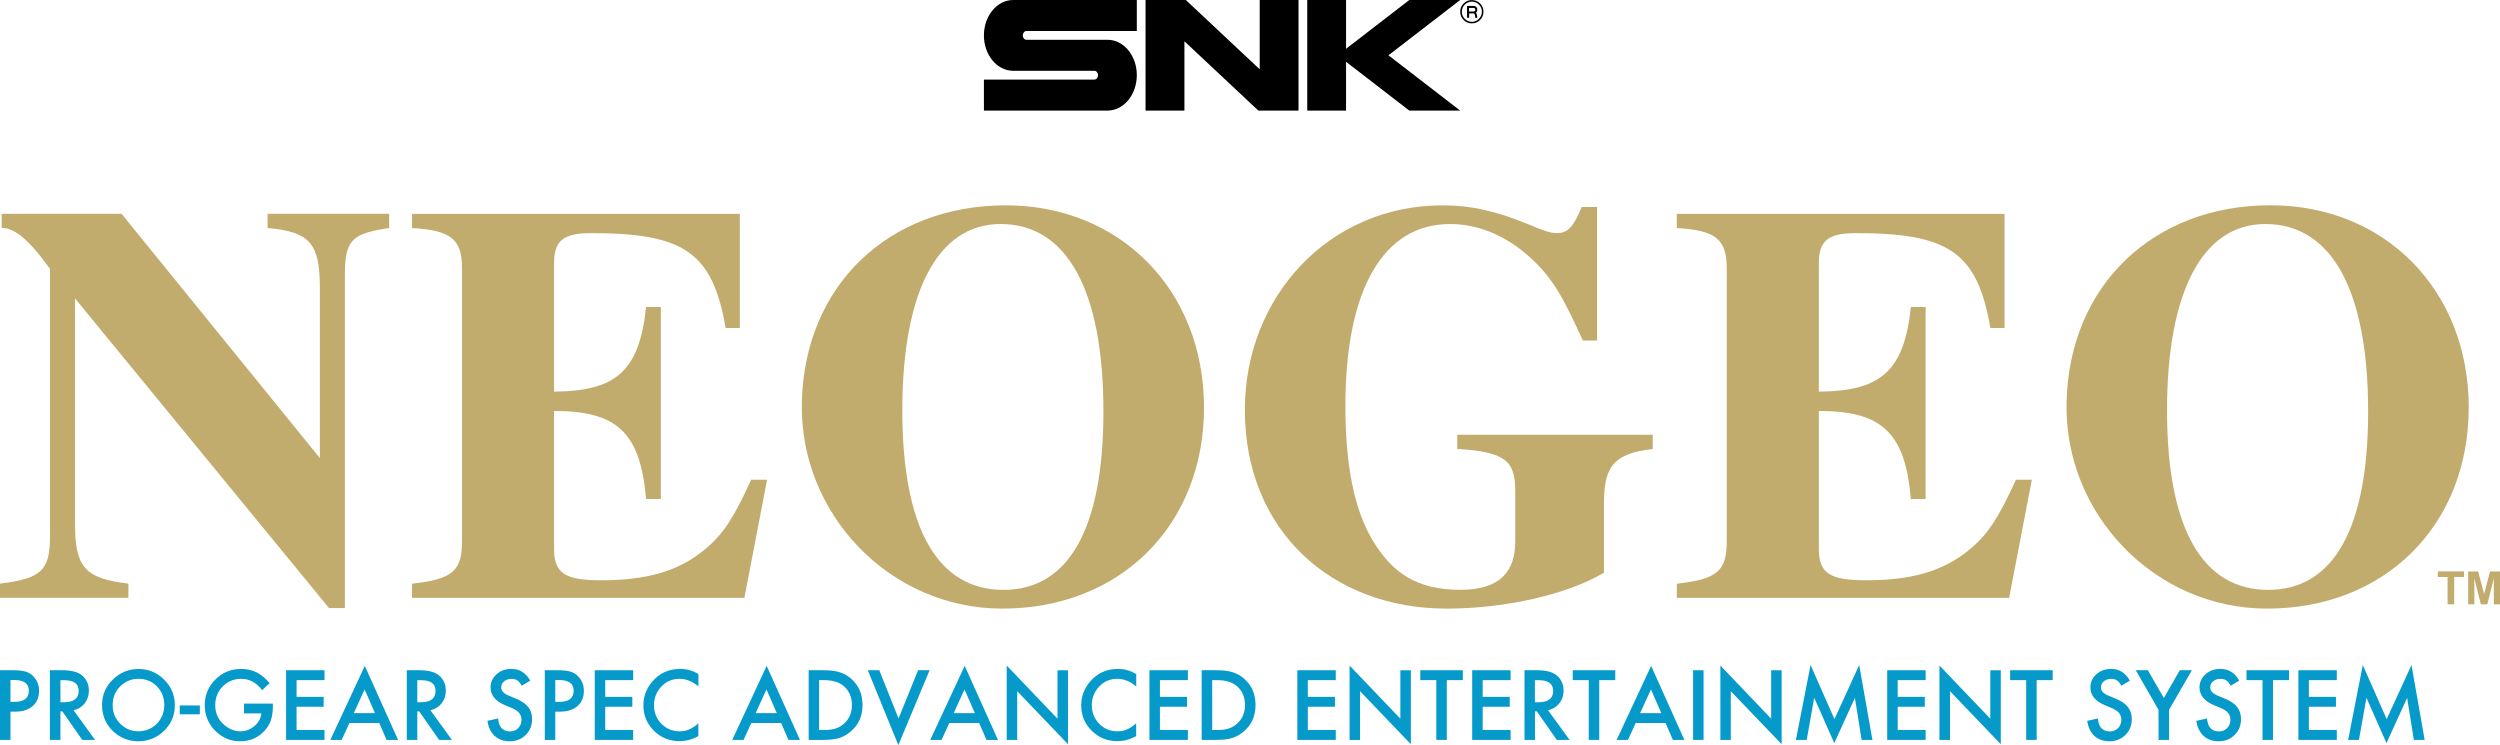 <?xml version="1.0" encoding="utf-8"?>
<!-- Generator: Adobe Illustrator 25.2.1, SVG Export Plug-In . SVG Version: 6.00 Build 0)  -->
<svg version="1.1" id="Layer_1" xmlns="http://www.w3.org/2000/svg" xmlns:xlink="http://www.w3.org/1999/xlink" x="0px" y="0px"
	 viewBox="0 0 3839 1144.3" style="enable-background:new 0 0 3839 1144.3;" xml:space="preserve">
<style type="text/css">
	.st0{fill:#2798D0;}
	.st1{fill:#0080BF;}
	.st2{fill:#FFFFFF;}
	.st3{fill:#C2AC6D;}
	.st4{fill:#069ACB;}
</style>
<g>
	<g>
		<g>
			<g>
				<path d="M1510.9,54.4c0,30,20.1,54.3,44.9,54.3h124.7c3.1,0,5.6,3,5.6,6.7c0,3.8-2.5,6.8-5.6,6.8h-169.6v47.6h189.9
					c24.8,0,44.9-24.4,44.9-54.4c0-30-20.1-54.3-44.9-54.3h-124.6c-3.1,0-5.6-3-5.6-6.7c0-3.7,2.5-6.8,5.6-6.8h169.5V0h-189.9
					C1531,0,1510.9,24.4,1510.9,54.4z"/>
				<g>
					<polygon points="1934.4,0 1934.4,106.4 1820.9,0 1759.1,0 1759.1,169.8 1818.8,169.8 1818.8,63.4 1932.3,169.8 1994,169.8 
						1994,0 					"/>
				</g>
				<polygon points="2242.2,0 2164.1,0 2067,74.9 2067,0 2007.4,0 2007.4,169.8 2067,169.8 2067,94.9 2164.1,169.8 2242.2,169.8 
					2132.1,84.9 				"/>
			</g>
			<g>
				<g>
					<path d="M2272.8,5.3c-3.5-3.4-7.7-5.2-12.6-5.2c-5,0-9.2,1.8-12.6,5.2c-3.5,3.5-5.3,7.7-5.3,12.7c0,4.9,1.8,9.1,5.2,12.7
						c3.5,3.5,7.7,5.2,12.7,5.2c4.9,0,9.2-1.8,12.6-5.2c3.5-3.6,5.2-7.8,5.2-12.7C2278,12.9,2276.3,8.8,2272.8,5.3z M2271,28.9
						c-2.9,3-6.5,4.6-10.8,4.6c-4.3,0-7.9-1.5-10.9-4.6c-3-3-4.5-6.7-4.5-10.9c0-4.3,1.5-7.9,4.5-11c3.1-3,6.7-4.5,10.9-4.5
						c4.2,0,7.9,1.5,10.8,4.5c3.1,3,4.6,6.6,4.6,11C2275.6,22.2,2274,25.8,2271,28.9z"/>
					<path d="M2268.5,15.3v-1c0-2.8-2.3-5.2-5.4-5.2l0,0h-10.3v18.1h3.2v-6.6h6.3c1.3,0,2.4,1,2.6,2.2l0,0l0.6,4.5h3.1l-0.6-4.5
						c-0.2-1.2-0.8-2.4-1.7-3.2C2267.7,18.6,2268.5,17.1,2268.5,15.3z M2255.9,12.2h7.2l0,0c1.3,0,2.3,1,2.3,2.2v1
						c0,1.3-1.1,2.3-2.4,2.3h-7.1V12.2z"/>
				</g>
			</g>
		</g>
		<g>
			<g>
				<path class="st3" d="M3758.5,928v-42h-15v-8.6h40.2v8.6h-15v42H3758.5z"/>
				<path class="st3" d="M3790.1,928v-50.5h15.3l9.2,34.5l9.1-34.5h15.3V928h-9.5v-39.8l-10,39.8h-9.9l-10-39.8V928H3790.1z"/>
			</g>
			<g>
				<path class="st3" d="M597.6,350.1c-56.7,8.7-68,17.5-68,72.4v511.2h-24.4l-390-475.4v345.4c0,67.2,14.8,84.6,82,92.5V918H0
					v-21.8c63.7-7.9,76.8-20.1,76.8-73.3v-410c-36.6-50.6-56.7-62.8-74.2-62.8v-21.8h184.1l304.5,375.1V442.6
					c0-69.8-15.7-86.4-80.3-92.5v-21.8h186.7V350.1z"/>
				<path class="st3" d="M1143.1,918.1H632.7v-21.8c64.6-7,76.8-21,76.8-66.3V412.1c0-44.5-16.6-58.5-76.8-61.9v-21.8h503.4v175.3
					h-21.8C1094.2,386.8,1049.7,358,907.5,358c-45.4,0-56.7,13.9-56.7,47.1v196.3c92.5-0.9,130.9-28.8,141.3-130h22.7v294.9h-22.7
					c-8.7-103.8-46.2-135.2-141.3-135.2v211.1c0,37.5,15.7,48.9,72.4,48.9c68,0,117.8-13.1,158.8-47.1
					c29.7-24.4,45.4-50.6,71.5-107.3h24.4L1143.1,918.1z"/>
				<path class="st3" d="M1538.6,934.6c-171.6-0.2-310.9-144.6-307.3-316.2c3.9-181.3,134.3-303.1,313.1-303.1
					c175.4,0,304.5,130,304.5,310.5C1848.8,807.4,1719.4,934.9,1538.6,934.6z M1536.5,344c-95.9,0-150.9,102.9-150.9,286.1
					c0,184.1,55.8,275.7,155.3,275.7c100.3,0,153.5-94.2,153.5-273.9C1694.4,446.1,1638.6,344,1536.5,344z"/>
				<path class="st3" d="M2538,689.5c-65.4,7-75,32.3-75,87.2v102.9c-56.7,33.2-150.9,55-241.7,55c-175.4,0-309.7-118.6-309.7-305.3
					c0-173.6,129.1-314,303.6-314c45.4,0,84.6,9.6,135.2,30.5c20,8.7,31.4,12.2,40.1,12.2c16.6,0,25.3-8.7,38.4-40.1h23.6v205h-21.8
					c-30.5-66.3-46.2-96.8-83.8-130c-37.5-33.1-79.4-48.9-120.4-48.9c-101.2,0-160.5,98.6-160.5,279.1c0,89.9,13.1,158.8,41.9,206.7
					c30.5,50.6,68,75.9,135.2,75.9c61.9,0,83.7-29.7,83.7-74.2V754c0-45.4-13.9-60.2-89-64.6v-21.8h300.1L2538,689.5L2538,689.5
					L2538,689.5z"/>
				<path class="st3" d="M3085.2,918.1h-510.3v-21.8c64.5-7,76.7-21,76.7-66.3V412.1c0-44.5-16.6-58.5-76.7-61.9v-21.8h503.3v175.3
					h-21.8c-20-116.9-64.5-145.7-206.7-145.7c-45.4,0-56.7,13.9-56.7,47.1v196.3c92.5-0.9,130.9-28.8,141.3-130h22.7v294.9h-22.7
					c-8.7-103.8-46.2-135.2-141.3-135.2v211.1c0,37.5,15.7,48.9,72.4,48.9c68,0,117.8-13.1,158.8-47.1
					c29.7-24.4,45.4-50.6,71.5-107.3h24.4L3085.2,918.1z"/>
				<path class="st3" d="M3480.7,934.6c-171.6-0.3-311-144.7-307.3-316.3c3.9-181.2,134.4-303.1,313.1-303.1
					c175.3,0,304.5,130,304.5,310.5C3790.9,807.4,3661.6,934.9,3480.7,934.6z M3478.6,344c-95.9,0-150.9,102.9-150.9,286.1
					c0,184.1,55.8,275.7,155.3,275.7c100.3,0,153.5-94.2,153.5-273.9C3636.5,446.1,3580.7,344,3478.6,344z"/>
			</g>
		</g>
	</g>
	<g>
		<path class="st4" d="M16.1,1092.8v43.4H0v-107h18.3c9,0,15.7,0.6,20.3,1.9c4.6,1.2,8.7,3.6,12.2,7.1c6.1,6,9.2,13.6,9.2,22.7
			c0,9.8-3.3,17.5-9.8,23.3c-6.6,5.7-15.4,8.6-26.5,8.6L16.1,1092.8L16.1,1092.8z M16.1,1077.8h6c14.8,0,22.2-5.7,22.2-17.1
			c0-11.1-7.6-16.5-22.9-16.5h-5.3L16.1,1077.8L16.1,1077.8z"/>
		<path class="st4" d="M112.9,1090.6l33.1,45.6h-19.7l-30.6-43.8h-2.9v43.8H76.6v-107h18.9c14.1,0,24.3,2.7,30.6,8
			c6.9,5.9,10.4,13.7,10.4,23.4c0,7.6-2.2,14.1-6.5,19.5C125.7,1085.6,120,1089.1,112.9,1090.6z M92.8,1078.4h5.1
			c15.3,0,22.9-5.8,22.9-17.5c0-11-7.4-16.4-22.3-16.4h-5.7V1078.4z"/>
		<path class="st4" d="M156.7,1082.3c0-15,5.5-28,16.6-38.8c11-10.8,24.2-16.2,39.6-16.2c15.2,0,28.3,5.5,39.2,16.4
			c11,10.9,16.4,24,16.4,39.3c0,15.4-5.5,28.4-16.5,39.2c-11,10.8-24.4,16.1-40,16.1c-13.8,0-26.2-4.8-37.2-14.3
			C162.8,1113.2,156.7,1099.4,156.7,1082.3z M173,1082.4c0,11.8,4,21.5,11.9,29.2c7.9,7.6,17,11.4,27.4,11.4
			c11.2,0,20.7-3.9,28.4-11.6c7.7-7.9,11.6-17.4,11.6-28.7c0-11.4-3.8-20.9-11.4-28.7c-7.6-7.7-17-11.6-28.1-11.6
			c-11.1,0-20.5,3.9-28.2,11.6C176.9,1061.7,173,1071.2,173,1082.4z"/>
		<path class="st4" d="M276,1083.3h30.9v13.6H276V1083.3z"/>
		<path class="st4" d="M374.8,1080.5H419v3.5c0,8.1-0.9,15.1-2.8,21.4c-1.8,5.7-5,11.1-9.4,16.1c-9.9,11.2-22.6,16.8-37.9,16.8
			c-15,0-27.8-5.4-38.5-16.2c-10.7-10.9-16-23.9-16-39.1c0-15.5,5.4-28.7,16.3-39.5c10.9-10.9,24.1-16.3,39.6-16.3
			c8.4,0,16.2,1.7,23.4,5.1c6.9,3.4,13.7,9,20.4,16.6l-11.5,11c-8.8-11.7-19.5-17.5-32.1-17.5c-11.3,0-20.8,3.9-28.5,11.7
			c-7.7,7.7-11.5,17.3-11.5,28.8c0,11.9,4.3,21.7,12.8,29.4c8,7.1,16.6,10.7,26,10.7c7.9,0,15.1-2.7,21.4-8.1
			c6.3-5.4,9.9-11.9,10.6-19.4h-26.7L374.8,1080.5L374.8,1080.5z"/>
		<path class="st4" d="M498.3,1044.4h-42.9v25.7h41.6v15.2h-41.6v35.7h42.9v15.2h-59v-107h59V1044.4z"/>
		<path class="st4" d="M582.4,1110.2h-45.8l-11.9,26h-17.4l52.9-113.7l51.1,113.7h-17.7L582.4,1110.2z M575.8,1095.1l-15.9-36.4
			l-16.6,36.4H575.8z"/>
		<path class="st4" d="M660.9,1090.6l33.1,45.6h-19.7l-30.6-43.8h-2.9v43.8h-16.1v-107h18.9c14.1,0,24.3,2.7,30.6,8
			c6.9,5.9,10.4,13.7,10.4,23.4c0,7.6-2.2,14.1-6.5,19.5C673.7,1085.6,668,1089.1,660.9,1090.6z M640.8,1078.4h5.1
			c15.3,0,22.9-5.8,22.9-17.5c0-11-7.4-16.4-22.3-16.4h-5.7L640.8,1078.4L640.8,1078.4z"/>
		<path class="st4" d="M814.3,1045.2l-13.1,7.8c-2.4-4.2-4.8-7-7-8.3c-2.3-1.5-5.3-2.2-8.9-2.2c-4.5,0-8.2,1.3-11.2,3.8
			c-3,2.5-4.4,5.6-4.4,9.4c0,5.2,3.9,9.4,11.6,12.6l10.7,4.4c8.7,3.5,15,7.8,19.1,12.9c4,5.1,6,11.3,6,18.6c0,9.8-3.3,18-9.8,24.4
			c-6.6,6.5-14.8,9.7-24.6,9.7c-9.3,0-17-2.7-23-8.2c-6-5.5-9.7-13.2-11.2-23.2l16.4-3.6c0.7,6.3,2,10.6,3.9,13
			c3.3,4.6,8.2,6.9,14.5,6.9c5,0,9.2-1.7,12.5-5.1c3.3-3.4,5-7.6,5-12.8c0-2.1-0.3-4-0.9-5.7s-1.5-3.3-2.7-4.8s-2.8-2.8-4.7-4.1
			c-1.9-1.3-4.2-2.5-6.9-3.6l-10.3-4.3c-14.6-6.2-22-15.2-22-27.2c0-8,3.1-14.8,9.2-20.2c6.1-5.5,13.8-8.2,22.9-8.2
			C797.8,1027.1,807.4,1033.2,814.3,1045.2z"/>
		<path class="st4" d="M852.7,1092.8v43.4h-16.1v-107h18.3c9,0,15.7,0.6,20.3,1.9c4.6,1.2,8.7,3.6,12.2,7.1c6.1,6,9.2,13.6,9.2,22.7
			c0,9.8-3.3,17.5-9.8,23.3c-6.6,5.7-15.4,8.6-26.5,8.6L852.7,1092.8L852.7,1092.8z M852.7,1077.8h6c14.8,0,22.2-5.7,22.2-17.1
			c0-11.1-7.6-16.5-22.9-16.5h-5.3L852.7,1077.8L852.7,1077.8z"/>
		<path class="st4" d="M972.3,1044.4h-42.9v25.7H971v15.2h-41.6v35.7h42.9v15.2h-59v-107h59V1044.4z"/>
		<path class="st4" d="M1072.5,1035v19.1c-9.3-7.8-19-11.7-29-11.7c-11,0-20.3,3.9-27.8,11.8c-7.6,7.9-11.4,17.5-11.4,28.8
			c0,11.2,3.8,20.7,11.4,28.4c7.6,7.7,16.9,11.6,27.8,11.6c5.7,0,10.5-0.9,14.5-2.8c2.2-0.9,4.5-2.2,6.9-3.7
			c2.4-1.6,4.9-3.5,7.5-5.7v19.5c-9.2,5.2-18.9,7.8-29.1,7.8c-15.3,0-28.3-5.3-39.2-16c-10.8-10.8-16.1-23.8-16.1-38.9
			c0-13.6,4.5-25.8,13.5-36.4c11.1-13.1,25.4-19.6,43-19.6C1054.3,1027.1,1063.6,1029.8,1072.5,1035z"/>
		<path class="st4" d="M1199.5,1110.2h-45.8l-11.9,26h-17.4l52.9-113.7l51.1,113.7h-17.7L1199.5,1110.2z M1192.9,1095.1l-15.9-36.4
			l-16.6,36.4H1192.9z"/>
		<path class="st4" d="M1241.8,1136.2v-107h22.4c10.8,0,19.3,1.1,25.5,3.2c6.7,2.1,12.8,5.6,18.2,10.6c11,10.1,16.6,23.3,16.6,39.7
			c0,16.4-5.7,29.8-17.3,39.9c-5.8,5.1-11.8,8.6-18.2,10.6c-5.9,2-14.3,3-25.2,3L1241.8,1136.2L1241.8,1136.2z M1257.9,1121h7.3
			c7.2,0,13.3-0.7,18.1-2.3c4.8-1.6,9.1-4.2,13-7.7c7.9-7.2,11.9-16.7,11.9-28.3c0-11.7-3.9-21.3-11.8-28.5
			c-7.1-6.5-17.5-9.8-31.3-9.8h-7.3V1121z"/>
		<path class="st4" d="M1350.2,1029.2l29.6,74.1l30-74.1h17.7l-48,115l-46.9-115H1350.2z"/>
		<path class="st4" d="M1503.6,1110.2h-45.8l-11.9,26h-17.4l52.9-113.7l51.1,113.7h-17.7L1503.6,1110.2z M1497,1095.1l-15.9-36.4
			l-16.6,36.4H1497z"/>
		<path class="st4" d="M1545.9,1136.2V1022l78,81.6v-74.3h16.1v113.5l-78-81.4v74.9L1545.9,1136.2L1545.9,1136.2z"/>
		<path class="st4" d="M1744.8,1035v19.1c-9.3-7.8-19-11.7-29-11.7c-11,0-20.3,3.9-27.8,11.8c-7.6,7.9-11.4,17.5-11.4,28.8
			c0,11.2,3.8,20.7,11.4,28.4c7.6,7.7,16.9,11.6,27.8,11.6c5.7,0,10.5-0.9,14.5-2.8c2.2-0.9,4.5-2.2,6.9-3.7
			c2.4-1.6,4.9-3.5,7.5-5.7v19.5c-9.2,5.2-18.9,7.8-29.1,7.8c-15.3,0-28.3-5.3-39.2-16c-10.8-10.8-16.1-23.8-16.1-38.9
			c0-13.6,4.5-25.8,13.5-36.4c11.1-13.1,25.4-19.6,43-19.6C1726.5,1027.1,1735.8,1029.8,1744.8,1035z"/>
		<path class="st4" d="M1824.1,1044.4h-42.9v25.7h41.6v15.2h-41.6v35.7h42.9v15.2h-59v-107h59V1044.4z"/>
		<path class="st4" d="M1845.3,1136.2v-107h22.4c10.8,0,19.3,1.1,25.5,3.2c6.7,2.1,12.8,5.6,18.2,10.6
			c11.1,10.1,16.6,23.3,16.6,39.7c0,16.4-5.8,29.8-17.3,39.9c-5.8,5.1-11.8,8.6-18.2,10.6c-5.9,2-14.3,3-25.2,3L1845.3,1136.2
			L1845.3,1136.2z M1861.5,1121h7.3c7.2,0,13.3-0.7,18.1-2.3c4.8-1.6,9.1-4.2,13-7.7c7.9-7.2,11.9-16.7,11.9-28.3
			c0-11.7-3.9-21.3-11.8-28.5c-7.1-6.5-17.5-9.8-31.3-9.8h-7.3L1861.5,1121L1861.5,1121z"/>
		<path class="st4" d="M2051.2,1044.4h-42.9v25.7h41.6v15.2h-41.6v35.7h42.9v15.2h-59v-107h59V1044.4z"/>
		<path class="st4" d="M2072.4,1136.2V1022l78,81.6v-74.3h16.1v113.5l-78-81.4v74.9L2072.4,1136.2L2072.4,1136.2z"/>
		<path class="st4" d="M2221.7,1044.4v91.8h-16.1v-91.8H2181v-15.2h65.3v15.2H2221.7z"/>
		<path class="st4" d="M2319.7,1044.4h-42.9v25.7h41.6v15.2h-41.6v35.7h42.9v15.2h-59v-107h59V1044.4z"/>
		<path class="st4" d="M2377.1,1090.6l33.2,45.6h-19.7l-30.6-43.8h-2.9v43.8h-16.1v-107h18.9c14.1,0,24.4,2.7,30.7,8
			c6.9,5.9,10.4,13.7,10.4,23.4c0,7.6-2.2,14.1-6.6,19.5C2390,1085.6,2384.2,1089.1,2377.1,1090.6z M2357,1078.4h5.1
			c15.3,0,22.9-5.8,22.9-17.5c0-11-7.5-16.4-22.3-16.4h-5.7L2357,1078.4L2357,1078.4z"/>
		<path class="st4" d="M2455.8,1044.4v91.8h-16.1v-91.8h-24.6v-15.2h65.3v15.2H2455.8z"/>
		<path class="st4" d="M2557.6,1110.2h-45.8l-11.9,26h-17.4l53-113.7l51,113.7h-17.6L2557.6,1110.2z M2551.1,1095.1l-15.9-36.4
			l-16.6,36.4H2551.1z"/>
		<path class="st4" d="M2616,1029.2v107h-16.1v-107H2616z"/>
		<path class="st4" d="M2641.8,1136.2V1022l78,81.6v-74.3h16.1v113.5l-78.1-81.4v74.9L2641.8,1136.2L2641.8,1136.2z"/>
		<path class="st4" d="M2757.8,1136.2l22.5-115l36.7,83.1l38-83.1l20.3,115h-16.6l-10.3-64.6l-31.7,69.5l-30.8-69.6l-11.5,64.7
			H2757.8z"/>
		<path class="st4" d="M2957,1044.4h-42.9v25.7h41.6v15.2h-41.6v35.7h42.9v15.2h-59v-107h59V1044.4z"/>
		<path class="st4" d="M2978.2,1136.2V1022l78.1,81.6v-74.3h16.1v113.5l-78-81.4v74.9L2978.2,1136.2L2978.2,1136.2z"/>
		<path class="st4" d="M3127.5,1044.4v91.8h-16.1v-91.8h-24.6v-15.2h65.3v15.2H3127.5z"/>
		<path class="st4" d="M3270.7,1045.2l-13.1,7.8c-2.4-4.2-4.8-7-7-8.3c-2.3-1.5-5.3-2.2-8.9-2.2c-4.5,0-8.2,1.3-11.1,3.8
			c-3,2.5-4.4,5.6-4.4,9.4c0,5.2,3.8,9.4,11.6,12.6l10.7,4.4c8.6,3.5,15,7.8,19,12.9c4.1,5.1,6.1,11.3,6.1,18.6
			c0,9.8-3.3,18-9.8,24.4c-6.6,6.5-14.8,9.7-24.6,9.7c-9.3,0-17-2.7-23-8.2c-6-5.5-9.6-13.2-11.1-23.2l16.4-3.6
			c0.7,6.3,2,10.6,3.9,13c3.3,4.6,8.1,6.9,14.5,6.9c5,0,9.2-1.7,12.6-5.1c3.3-3.4,5-7.6,5-12.8c0-2.1-0.3-4-0.9-5.7
			s-1.5-3.3-2.7-4.8c-1.2-1.5-2.8-2.8-4.7-4.1c-1.9-1.3-4.2-2.5-6.9-3.6l-10.3-4.3c-14.6-6.2-22-15.2-22-27.2c0-8,3.1-14.8,9.2-20.2
			c6.1-5.5,13.8-8.2,22.9-8.2C3254.2,1027.1,3263.8,1033.2,3270.7,1045.2z"/>
		<path class="st4" d="M3314.6,1090l-34.9-60.8h18.6l24.5,42.7l24.5-42.7h18.6l-35.1,60.8v46.2h-16.1L3314.6,1090L3314.6,1090z"/>
		<path class="st4" d="M3438.6,1045.2l-13.1,7.8c-2.4-4.2-4.7-7-7-8.3c-2.3-1.5-5.3-2.2-8.9-2.2c-4.5,0-8.2,1.3-11.2,3.8
			c-3,2.5-4.4,5.6-4.4,9.4c0,5.2,3.9,9.4,11.6,12.6l10.7,4.4c8.6,3.5,15,7.8,19,12.9c4,5.1,6,11.3,6,18.6c0,9.8-3.2,18-9.8,24.4
			c-6.6,6.5-14.8,9.7-24.6,9.7c-9.3,0-17-2.7-23-8.2c-6-5.5-9.7-13.2-11.2-23.2l16.4-3.6c0.7,6.3,2.1,10.6,3.9,13
			c3.3,4.6,8.2,6.9,14.5,6.9c5,0,9.2-1.7,12.5-5.1c3.3-3.4,5-7.6,5-12.8c0-2.1-0.3-4-0.8-5.7c-0.6-1.7-1.5-3.3-2.7-4.8
			c-1.2-1.5-2.8-2.8-4.7-4.1c-1.9-1.3-4.2-2.5-6.9-3.6l-10.3-4.3c-14.6-6.2-22-15.2-22-27.2c0-8,3.1-14.8,9.2-20.2
			c6.1-5.5,13.8-8.2,22.9-8.2C3422.1,1027.1,3431.7,1033.2,3438.6,1045.2z"/>
		<path class="st4" d="M3490.4,1044.4v91.8h-16.1v-91.8h-24.6v-15.2h65.3v15.2H3490.4z"/>
		<path class="st4" d="M3588.4,1044.4h-42.9v25.7h41.6v15.2h-41.6v35.7h42.9v15.2h-59v-107h59V1044.4z"/>
		<path class="st4" d="M3605.8,1136.2l22.5-115l36.7,83.1l38.1-83.1l20.2,115h-16.6l-10.3-64.6l-31.7,69.5l-30.8-69.6l-11.5,64.7
			H3605.8z"/>
	</g>
</g>
</svg>
